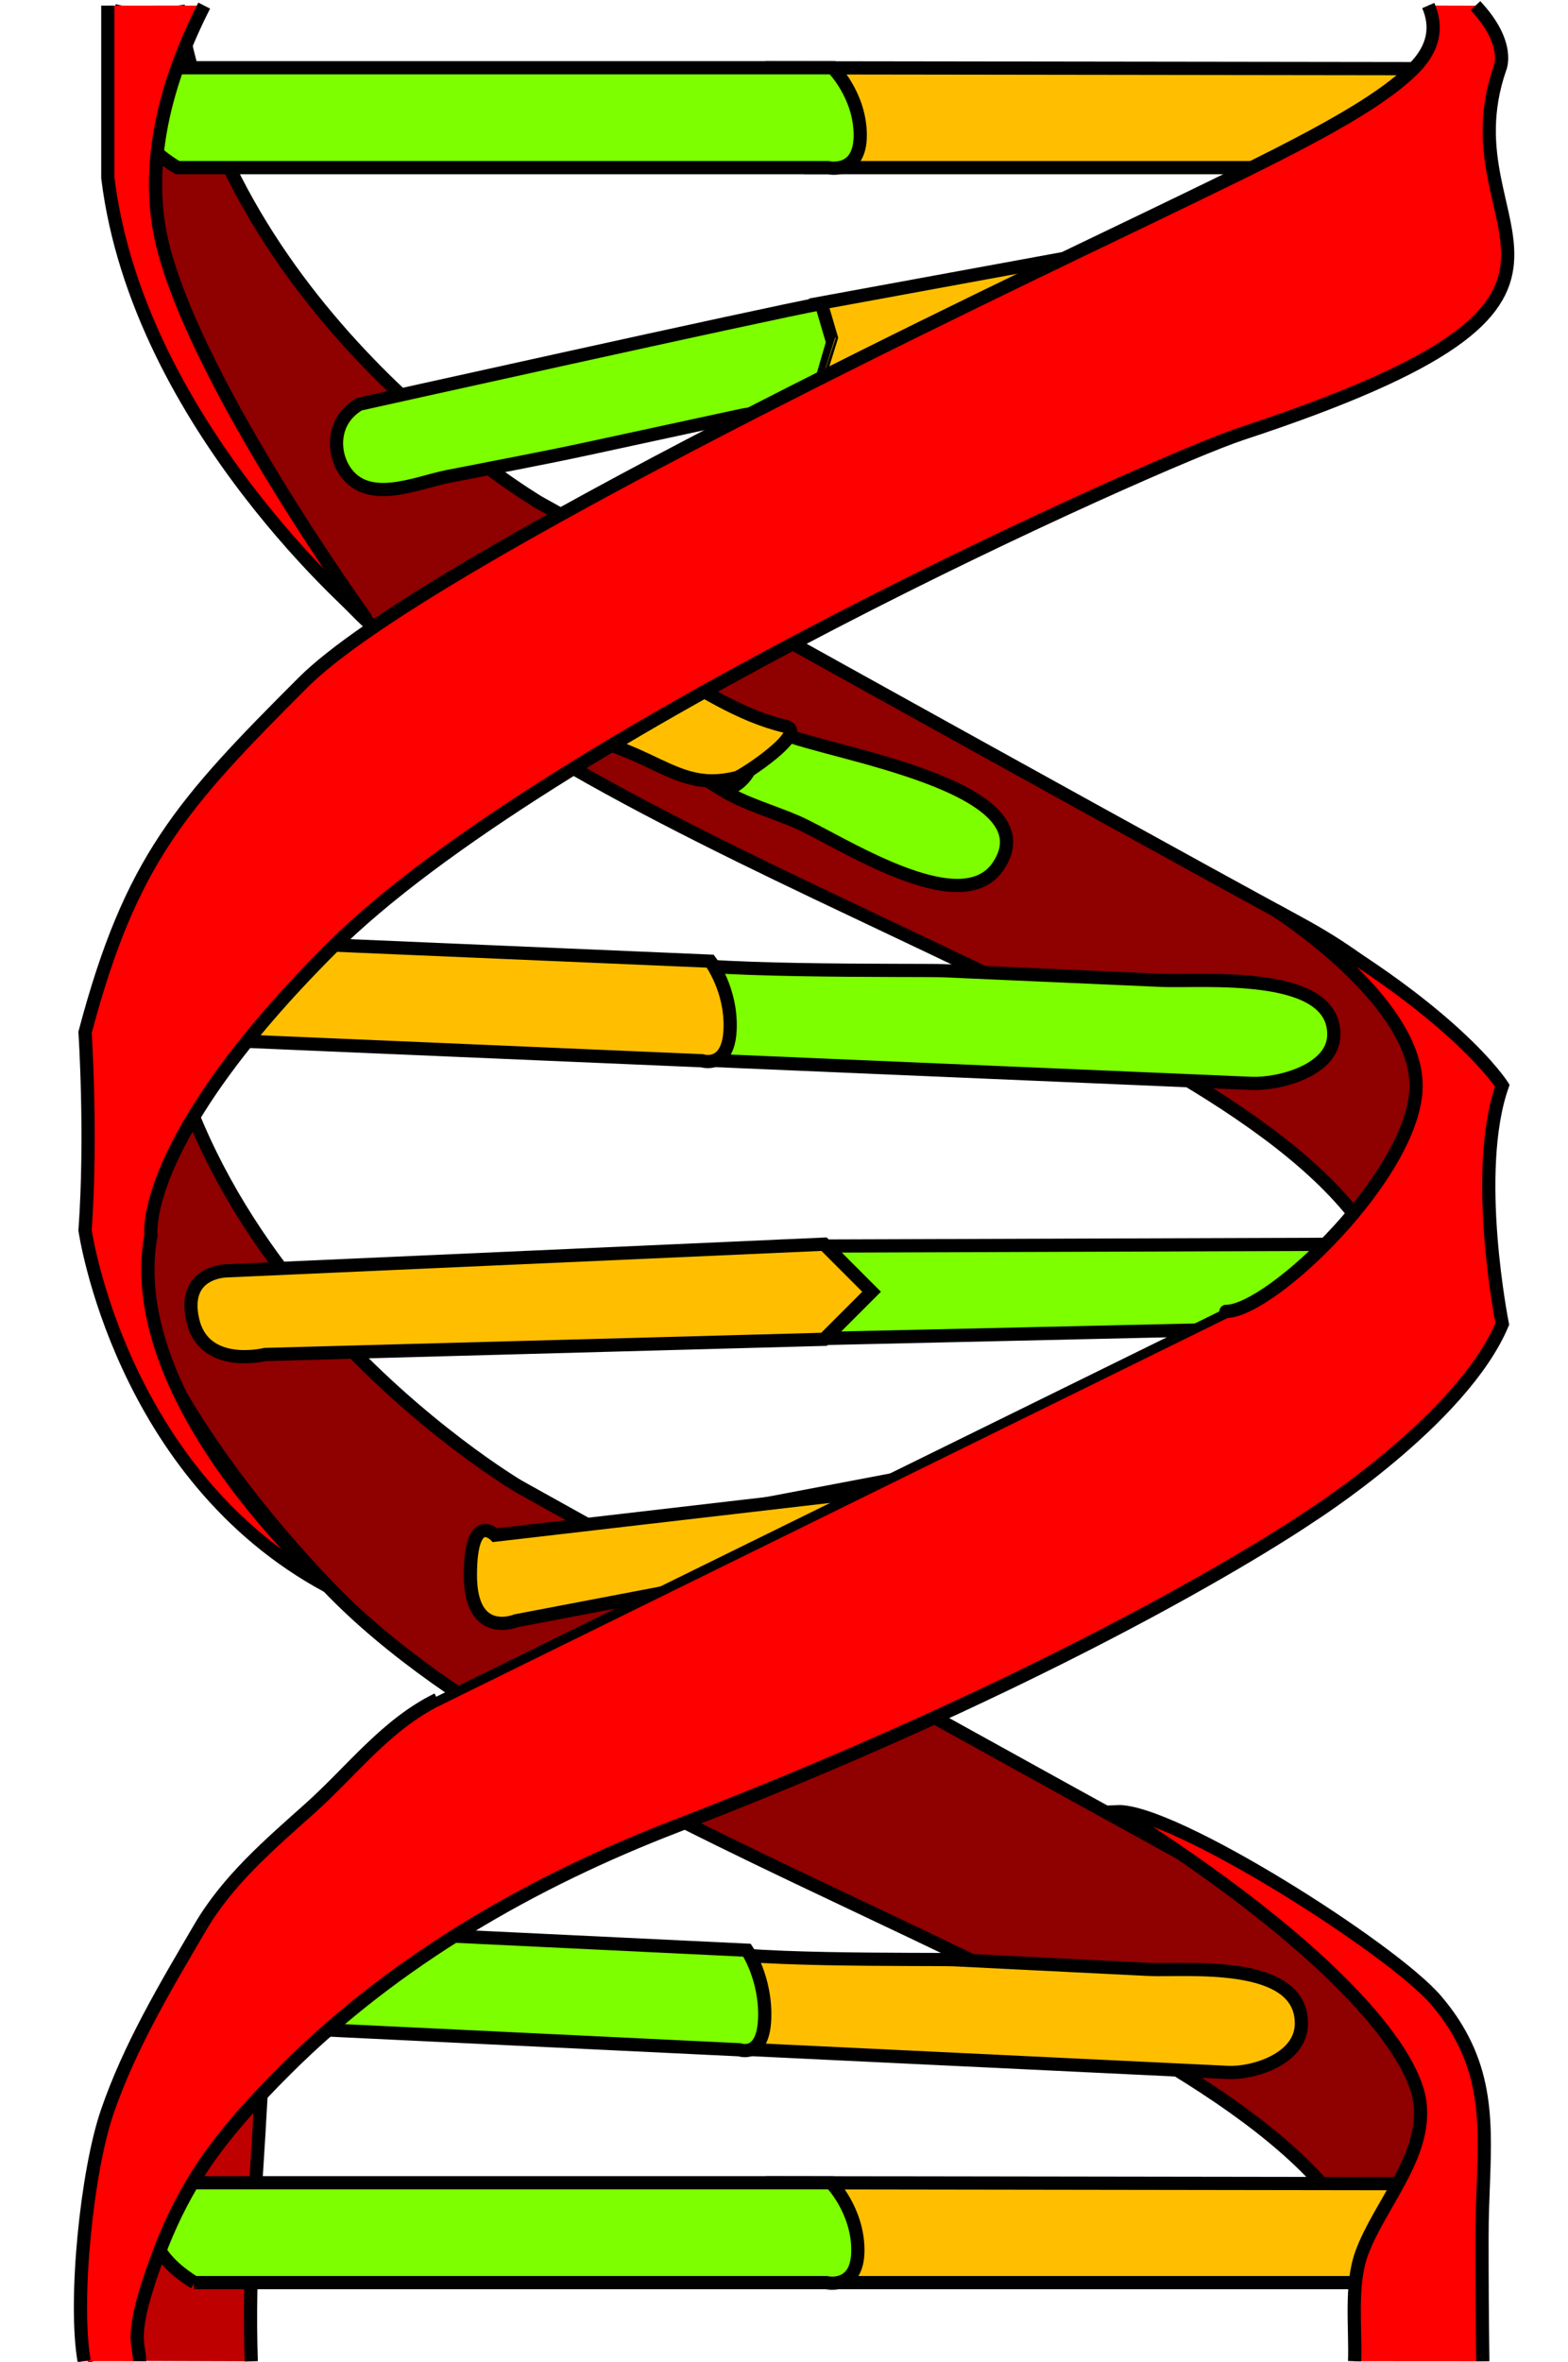 <?xml version="1.0" encoding="UTF-8" standalone="no"?>
<svg
   id="Layer_1"
   xml:space="preserve"
   viewBox="0 0 170 256"
   width="170"
   version="1.0"
   height="256"
   sodipodi:docname="dna_icon.svg"
   inkscape:export-filename="dna_icon.png"
   inkscape:export-xdpi="318.02176"
   inkscape:export-ydpi="318.02176"
   inkscape:version="1.1.1 (3bf5ae0d25, 2021-09-20)"
   xmlns:inkscape="http://www.inkscape.org/namespaces/inkscape"
   xmlns:sodipodi="http://sodipodi.sourceforge.net/DTD/sodipodi-0.dtd"
   xmlns="http://www.w3.org/2000/svg"
   xmlns:svg="http://www.w3.org/2000/svg"
   xmlns:rdf="http://www.w3.org/1999/02/22-rdf-syntax-ns#"
   xmlns:cc="http://creativecommons.org/ns#"
   xmlns:dc="http://purl.org/dc/elements/1.1/"><defs
     id="defs25" /><sodipodi:namedview
     id="namedview23"
     pagecolor="#ffffff"
     bordercolor="#666666"
     borderopacity="1.0"
     inkscape:pageshadow="2"
     inkscape:pageopacity="0.0"
     inkscape:pagecheckerboard="0"
     showgrid="false"
     inkscape:zoom="2.0484951"
     inkscape:cx="69.563263"
     inkscape:cy="188.18693"
     inkscape:window-width="3840"
     inkscape:window-height="1600"
     inkscape:window-x="0"
     inkscape:window-y="0"
     inkscape:window-maximized="1"
     inkscape:current-layer="Layer_1" /><path
     id="path141"
     d="m 27.238,255.95 c -0.336,-10.287 0.517,-18.384 1.052,-28.641 0.121,-2.228 -3.081,-3.642 -3.504,-4.969 -2.831,-8.959 -9.472,2.823 -10.446,5.986 -1.588,5.141 -2.521,10.959 -2.478,16.355 0.053,6.421 -3.727,4.939 -1.6,11.213"
     stroke="#000000"
     stroke-width="1.433"
     fill="#bf0000" /><path
     id="path133"
     d="M 13.237,0.616 C 10.009,14.183 10.937,37.203 37.758,65.306 64.291,93.108 132.2,109.319 148.262,133.621 c 7.731,11.687 9.024,-2.818 9.304,-7.886 0.276,-4.952 2.564,-15.207 -16.678,-25.652 C 118.41,87.881 58.422,54.457 58.422,54.457 c 0,-0.002 -33.937,-20.018 -39.104,-53.852 M 146.068,240.27 c 7.731,11.687 9.024,-2.818 9.309,-7.886 0.271,-4.952 2.56,-15.2 -16.682,-25.646 -22.474,-12.2 -82.467,-45.629 -82.467,-45.629 0,0 -42.88,-25.288 -39.583,-67.073 0,-8.61e-4 -24.508,32.416 18.919,77.924 26.534,27.805 94.443,44.004 110.504,68.31 z"
     stroke="#000000"
     stroke-width="1.433"
     fill="#8f0000" /><path
     id="path84"
     d="m 75.509,114.866 c 0,0 59.975,2.557 60.148,2.564 3.048,0.129 8.901,-1.418 8.954,-5.251 0.093,-7.093 -14.202,-5.728 -18.637,-5.917 -7.898,-0.351 -15.795,-0.702 -23.693,-1.047 -2.233,-0.096 -29.556,0.209 -30.013,-1.325 z"
     stroke="#000000"
     stroke-width="1.433"
     fill="#7dff00" /><path
     id="path82"
     d="M 87.696,18.169 H 152.843 c 0,0 1.65,2.064 3.505,-3.505 1.855,-5.569 0.619,-7.218 0.619,-7.218 l -72.981,-0.099 z"
     stroke="#000000"
     stroke-width="1.433"
     fill="#ffbf00" /><path
     id="path80"
     d="m 82.335,38.786 5.774,-5.771 44.939,-8.249 c 0,0 10.72,5.36 6.599,9.484 -4.121,4.124 -5.979,2.269 -5.979,2.269 l -45.607,6.851 z"
     stroke="#000000"
     stroke-width="1.433"
     fill="#ffbf00" /><path
     id="path78"
     d="m 84.408,135.077 65.091,-0.222 4.35,4.35 -4.515,4.515 -63.703,1.444 c 0,0 -4.535,0.871 -4.535,-4.535 0,-5.406 3.313,-5.552 3.313,-5.552 z"
     stroke="#000000"
     stroke-width="1.433"
     fill="#7dff00" /><path
     id="path76"
     d="m 83.412,162.929 38.957,-7.417 -2.514,7.798 -8.245,4.946 -26.429,1.849 c 0,-0.003 -4.873,-5.386 -1.769,-7.175 z"
     stroke="#000000"
     stroke-width="1.433"
     fill="#7dff00" /><path
     id="path74"
     d="m 84.925,79.516 c 4.727,2.094 29.215,5.665 23.285,14.394 -4.098,6.036 -17.309,-2.869 -21.864,-4.843 -2.587,-1.12 -5.622,-1.951 -7.987,-3.415 3.511,-0.663 4.429,-5.347 2.756,-8.106 1.229,0.742 2.504,1.391 3.81,1.971 z"
     stroke="#000000"
     stroke-width="1.433"
     fill="#7dff00" /><path
     id="path72"
     d="m 79.663,222.069 c 0,0 53.321,2.554 53.472,2.564 2.71,0.129 7.914,-1.421 7.961,-5.251 0.083,-7.093 -12.628,-5.728 -16.57,-5.92 -7.023,-0.348 -14.043,-0.699 -21.066,-1.044 -1.988,-0.099 -26.28,0.209 -26.684,-1.325 z"
     stroke="#000000"
     stroke-width="1.433"
     fill="#ffbf00" /><path
     id="path139"
     d="m 87.601,247.417 h 63.311 c 0,0 1.6,2.064 3.405,-3.508 1.802,-5.562 0.6,-7.215 0.6,-7.215 l -70.917,-0.103 z"
     stroke="#000000"
     stroke-width="1.433"
     fill="#ffbf00" /><path
     id="path100"
     d="m 19.253,18.169 h 70.508 c 0,0 3.505,0.825 3.505,-3.505 0,-4.33 -2.988,-7.318 -2.988,-7.318 H 15.542 c -0.003,0 -4.558,5.89 3.71,10.823 z"
     stroke="#000000"
     stroke-width="1.433"
     fill="#7dff00" /><path
     id="path98"
     d="m 88.062,43.368 c -0.209,0.649 -6.871,1.481 -7.556,1.63 -5.572,1.206 -11.144,2.412 -16.716,3.614 -5.108,1.103 -10.17,2.037 -15.242,3.038 -3.435,0.672 -8.722,3.157 -11.217,-0.689 -1.265,-1.954 -1.398,-5.367 1.627,-7.149 0,0 44,-9.786 50.081,-10.912 l 1.126,3.823 c 0.003,0.003 -2.104,6.642 -2.104,6.645 z"
     stroke="#000000"
     stroke-width="1.433"
     fill="#7dff00" /><path
     id="path96"
     d="m 17.973,112.491 58.144,2.485 c 0,0 2.852,0.951 3.038,-3.379 0.182,-4.326 -2.153,-7.414 -2.153,-7.414 l -61.626,-2.633 c 0.003,0 -4.002,5.721 2.6,10.942 z"
     stroke="#000000"
     stroke-width="1.433"
     fill="#ffbf00" /><path
     id="path94"
     d="m 28.733,146.816 c 0,0 -6.599,1.65 -7.835,-3.71 -1.239,-5.36 3.71,-5.36 3.71,-5.36 l 64.733,-2.889 5.155,5.158 -5.155,5.155 z"
     stroke="#000000"
     stroke-width="1.433"
     fill="#ffbf00" /><path
     id="path92"
     d="m 55.948,175.677 c 0,0 -4.949,2.061 -4.949,-4.949 0,-7.006 2.68,-4.33 2.68,-4.33 l 39.163,-4.545 2.895,2.895 -4.124,4.121 z"
     stroke="#000000"
     stroke-width="1.433"
     fill="#ffbf00" /><path
     id="path90"
     d="m 51.151,72.864 c -1.713,-3.19 0.659,-6.811 5.718,-6.556 10.412,0.52 18.299,10.058 28.288,12.42 2.587,0.613 -4.585,5.383 -5.297,5.562 -4.018,1 -6.307,-0.305 -9.928,-2.004 -5.361,-2.525 -11.287,-3.733 -16.337,-6.927 -1.155,-0.735 -1.961,-1.6 -2.443,-2.494 z"
     stroke="#000000"
     stroke-width="1.433"
     fill="#ffbf00" /><path
     id="path88"
     d="m 28.505,219.694 51.697,2.485 c 0,0 2.541,0.947 2.703,-3.379 0.162,-4.33 -1.915,-7.414 -1.915,-7.414 l -54.795,-2.634 c 0.003,0 -3.558,5.721 2.312,10.942 z"
     stroke="#000000"
     stroke-width="1.433"
     fill="#7dff00" /><path
     id="path135"
     d="m 21.088,247.417 h 68.517 c 0,0 3.405,0.825 3.405,-3.508 0,-4.33 -2.905,-7.318 -2.905,-7.318 H 17.482 c 0,0.003 -4.426,5.89 3.608,10.826 z"
     stroke="#000000"
     stroke-width="1.433"
     fill="#7dff00" /><path
     id="path149"
     d="M 22.14,0.608 C 18.054,8.628 15.391,18.005 17.74,26.965 c 4.021,15.35 21.987,40.136 21.987,40.136 0,0 -24.737,-20.893 -28.038,-47.831 V 0.609 m 143.162,-0.009 c 0.957,2.202 0.72,4.534 -1.595,6.848 -4.671,4.672 -15.122,9.584 -28.861,16.221 -13.739,6.638 -78.342,37.108 -91.534,50.305 C 19.666,87.166 14.171,93.219 9.22,111.906 c 0,0 0.742,11.187 0,21.444 0,0 3.803,26.521 26.347,38.613 -0.004,-0.004 -22.501,-19.931 -19.203,-38.066 0,0 -1.375,-10.17 19.518,-31.065 23.086,-23.086 89.595,-52.809 98.683,-55.808 45.905,-15.111 21.711,-21.162 28.038,-39.576 0,0 1.276,-2.65 -2.637,-6.835 M 160.763,255.947 c -0.06,-4.499 -0.09,-8.705 -0.086,-13.553 0,-8.235 1.319,-14.769 -2.112,-21.371 -0.724,-1.392 -1.655,-2.793 -2.862,-4.202 -4.74,-5.585 -28.563,-20.694 -34.571,-20.453 22.5,14.217 32.037,25.512 32.813,31.528 0.75,5.826 -4.4,11.08 -6.326,16.372 -1.241,3.417 -0.629,8.115 -0.754,11.67 m -131.737,-0.004 c 0.06,-1.913 -1.388,-2.379 2.051,-11.58 1.133,-3.03 2.53,-5.93 4.241,-8.649 2.624,-4.172 6.145,-7.968 9.623,-11.437 11.847,-11.817 26.693,-20.341 42.224,-26.322 45.629,-17.596 68.719,-33.541 68.719,-33.541 0,0 16.492,-10.442 20.892,-20.892 0,0 -3.301,-16.488 0,-25.835 0,0 -5.24,-8.374 -24.573,-18.995 0,0 15.225,9.65 15.225,18.995 0,9.347 -15.669,24.469 -20.612,24.469 0,0 -85.492,42.048 -85.492,42.052 -5.585,2.749 -9.248,7.727 -13.877,11.864 -4.366,3.9 -8.843,7.731 -11.838,12.842 -3.775,6.443 -7.671,12.95 -10.101,20.052 -2.196,6.417 -3.619,20.436 -2.487,26.969"
     stroke="#000000"
     stroke-width="1.433"
     fill="#ff0000" /></svg>
